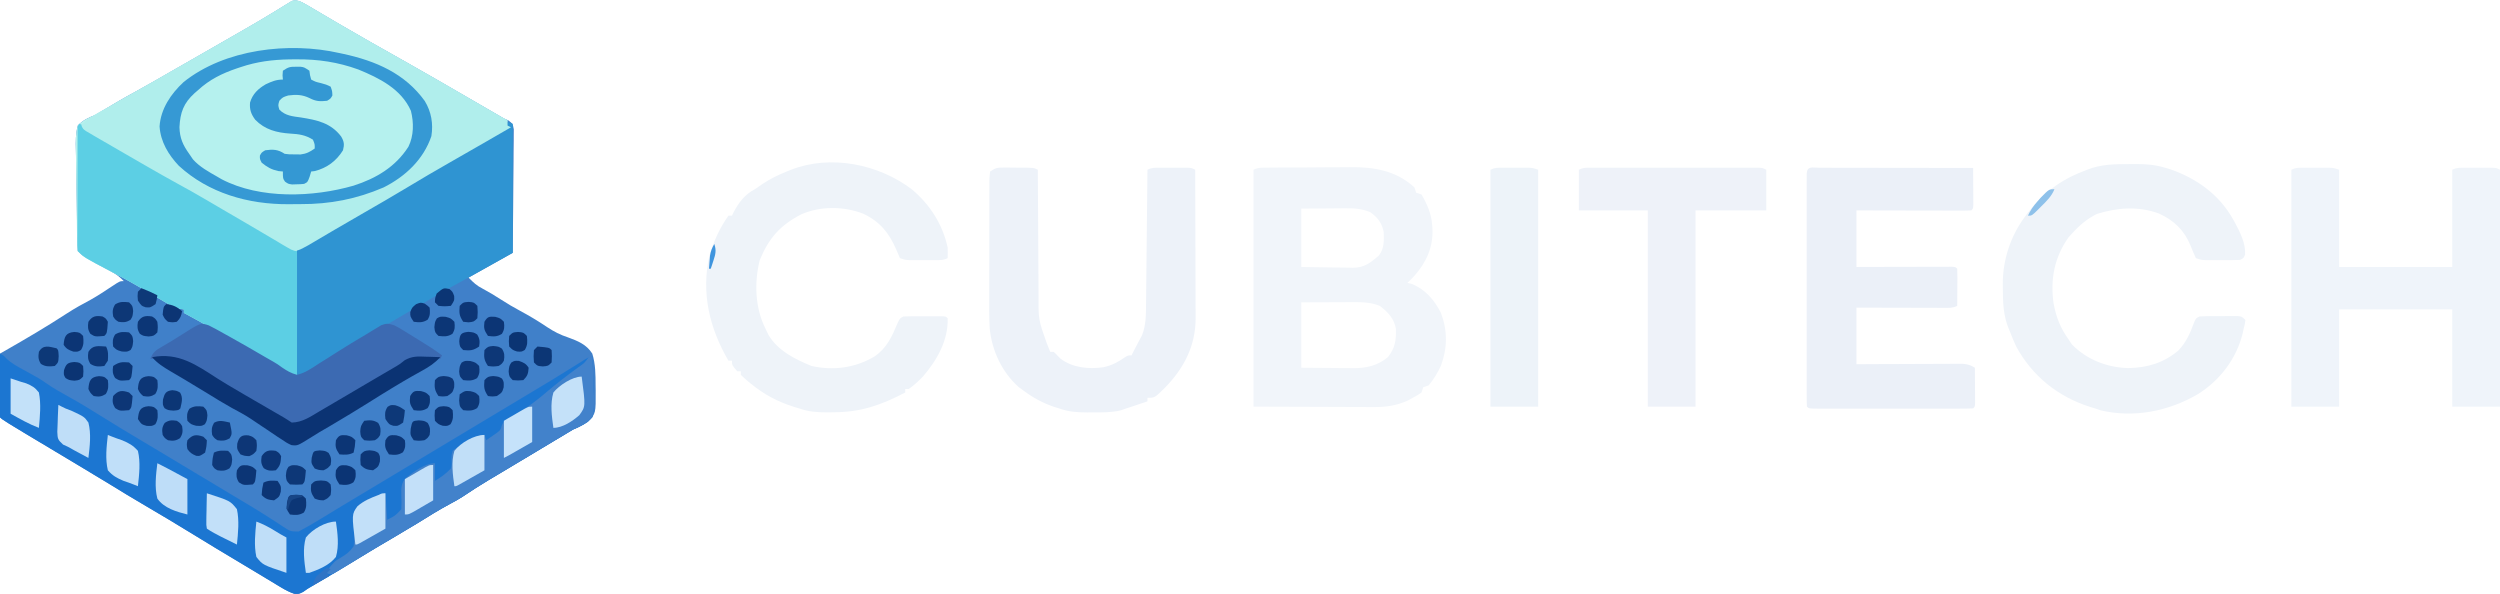 <?xml version="1.0" encoding="UTF-8"?>
<svg version="1.1" xmlns="http://www.w3.org/2000/svg" width="1414" height="336">
<path d="M0 0 C0.846 0.5 1.691 0.999 2.562 1.514 C3.522 2.078 4.481 2.642 5.469 3.222 C6.49 3.827 7.511 4.431 8.562 5.053 C10.729 6.326 12.895 7.598 15.062 8.87 C16.696 9.829 16.696 9.829 18.363 10.808 C29.824 17.509 41.389 24.033 52.966 30.531 C65.055 37.319 77.051 44.266 89.045 51.22 C91.638 52.722 94.231 54.222 96.824 55.721 C97.681 56.216 98.537 56.712 99.419 57.222 C101.057 58.169 102.695 59.116 104.333 60.062 C105.076 60.492 105.82 60.923 106.586 61.366 C107.235 61.741 107.884 62.116 108.552 62.502 C109.216 62.89 109.879 63.278 110.562 63.678 C111.417 64.052 112.272 64.426 113.153 64.812 C115.562 66.678 115.562 66.678 116.164 69.81 C116.153 71.101 116.142 72.391 116.13 73.72 C116.131 74.432 116.132 75.145 116.132 75.879 C116.129 78.233 116.09 80.586 116.051 82.94 C116.041 84.572 116.034 86.205 116.029 87.837 C116.01 92.133 115.961 96.428 115.906 100.724 C115.855 105.108 115.832 109.492 115.807 113.875 C115.753 122.477 115.665 131.077 115.562 139.678 C107.312 144.298 99.062 148.918 90.562 153.678 C93.612 156.728 95.07 158.163 98.625 159.991 C102.176 161.885 105.562 163.923 108.938 166.116 C112.476 168.397 116.031 170.517 119.75 172.491 C125.019 175.308 130.105 178.375 135.061 181.711 C138.894 184.24 142.44 186.069 146.812 187.502 C152.454 189.571 157.23 191.458 160.562 196.678 C162.41 202.589 162.421 208.789 162.438 214.928 C162.452 215.741 162.467 216.553 162.482 217.391 C162.568 230.547 162.568 230.547 158.148 235.243 C155.347 237.041 152.623 238.382 149.562 239.678 C147.965 240.613 146.379 241.567 144.812 242.553 C143.063 243.595 141.313 244.637 139.562 245.678 C137.061 247.176 134.562 248.677 132.062 250.178 C130.24 251.272 128.417 252.366 126.594 253.459 C125.136 254.334 123.678 255.209 122.221 256.084 C117.994 258.623 113.764 261.156 109.527 263.678 C108.698 264.173 107.868 264.668 107.014 265.178 C105.335 266.18 103.655 267.18 101.975 268.178 C97.066 271.112 92.284 274.178 87.543 277.375 C85.202 278.916 82.8 280.262 80.312 281.553 C73.889 284.985 67.746 288.836 61.562 292.678 C56.942 295.494 52.289 298.255 47.621 300.991 C37.949 306.659 37.949 306.659 28.375 312.491 C19.653 317.899 10.789 323.069 1.943 328.271 C-0.496 329.672 -0.496 329.672 -2.928 331.419 C-5.438 332.678 -5.438 332.678 -7.952 332.53 C-10.609 331.619 -12.805 330.503 -15.211 329.053 C-16.111 328.516 -17.011 327.978 -17.938 327.425 C-18.887 326.848 -19.835 326.272 -20.812 325.678 C-21.792 325.091 -22.771 324.504 -23.78 323.899 C-26.67 322.165 -29.554 320.422 -32.438 318.678 C-33.913 317.793 -35.39 316.909 -36.867 316.026 C-39.333 314.552 -41.797 313.074 -44.258 311.592 C-47.023 309.928 -49.792 308.271 -52.562 306.616 C-56.268 304.394 -59.949 302.135 -63.625 299.866 C-73.697 293.657 -83.855 287.598 -94.062 281.616 C-99.941 278.169 -105.765 274.646 -111.559 271.057 C-116.844 267.801 -122.175 264.62 -127.5 261.428 C-129.122 260.456 -129.122 260.456 -130.776 259.464 C-134.956 256.96 -139.137 254.457 -143.318 251.954 C-172.827 234.289 -172.827 234.289 -174.438 232.678 C-174.526 230.012 -174.553 227.372 -174.535 224.706 C-174.534 223.908 -174.532 223.11 -174.531 222.288 C-174.525 219.731 -174.513 217.173 -174.5 214.616 C-174.495 212.886 -174.49 211.156 -174.486 209.426 C-174.475 205.177 -174.458 200.928 -174.438 196.678 C-173.514 196.152 -172.59 195.626 -171.639 195.084 C-159.714 188.286 -147.927 181.338 -136.426 173.843 C-132.166 171.089 -127.8 168.661 -123.316 166.295 C-119.091 163.922 -115.061 161.262 -111.031 158.573 C-106.645 155.678 -106.645 155.678 -104.438 155.678 C-106.473 153.498 -108.404 151.982 -111.02 150.557 C-111.705 150.179 -112.39 149.8 -113.096 149.411 C-113.807 149.025 -114.518 148.638 -115.25 148.241 C-127.655 141.461 -127.655 141.461 -130.438 138.678 C-130.585 136.503 -130.661 134.322 -130.71 132.142 C-130.726 131.459 -130.742 130.776 -130.759 130.073 C-130.899 123.761 -130.977 117.448 -131.038 111.135 C-131.079 106.892 -131.139 102.652 -131.247 98.41 C-131.351 94.311 -131.405 90.214 -131.425 86.113 C-131.441 84.552 -131.474 82.991 -131.525 81.431 C-131.672 76.713 -131.68 72.274 -130.438 67.678 C-127.47 64.593 -124.385 63.201 -120.438 61.678 C-119.131 60.925 -117.836 60.149 -116.566 59.334 C-110.338 55.564 -104.088 51.893 -97.672 48.448 C-90.453 44.498 -83.34 40.355 -76.202 36.262 C-73.577 34.758 -70.951 33.258 -68.324 31.76 C-59.761 26.876 -51.207 21.977 -42.667 17.05 C-40.445 15.769 -38.221 14.489 -35.997 13.212 C-30.874 10.267 -25.778 7.294 -20.738 4.209 C-19.869 3.684 -19 3.159 -18.104 2.618 C-16.497 1.644 -14.898 0.656 -13.31 -0.349 C-12.603 -0.775 -11.896 -1.2 -11.168 -1.638 C-10.564 -2.014 -9.959 -2.39 -9.337 -2.777 C-5.805 -3.79 -3.065 -1.662 0 0 Z " fill="#4080C9" transform="translate(174.438,3.322)"/>
<path d="M0 0 C0.846 0.5 1.691 0.999 2.562 1.514 C3.522 2.078 4.481 2.642 5.469 3.222 C6.49 3.827 7.511 4.431 8.562 5.053 C10.729 6.326 12.895 7.598 15.062 8.87 C16.696 9.829 16.696 9.829 18.363 10.808 C29.824 17.509 41.389 24.033 52.966 30.531 C66.798 38.297 80.512 46.268 94.233 54.228 C96.011 55.258 97.788 56.289 99.566 57.32 C101.243 58.292 102.92 59.265 104.596 60.238 C105.35 60.675 106.103 61.111 106.879 61.561 C107.543 61.947 108.208 62.332 108.893 62.729 C110.097 63.414 111.324 64.059 112.562 64.678 C112.562 65.668 112.562 66.658 112.562 67.678 C113.222 68.008 113.882 68.338 114.562 68.678 C111.259 70.587 107.956 72.495 104.652 74.402 C103.465 75.087 102.279 75.773 101.092 76.458 C94.153 80.464 87.207 84.456 80.24 88.415 C71.898 93.156 63.636 98.009 55.423 102.972 C47.519 107.735 39.529 112.346 31.526 116.94 C25.904 120.168 20.295 123.416 14.711 126.709 C13.615 127.355 12.519 128 11.39 128.665 C9.299 129.898 7.211 131.134 5.126 132.375 C4.19 132.926 3.254 133.477 2.289 134.045 C1.47 134.531 0.651 135.017 -0.193 135.518 C-2.438 136.678 -2.438 136.678 -6.438 137.678 C-6.438 161.438 -6.438 185.198 -6.438 209.678 C-14.167 205.462 -21.879 201.227 -29.562 196.928 C-30.651 196.319 -31.74 195.71 -32.862 195.083 C-39.91 191.128 -46.904 187.094 -53.852 182.967 C-59.306 179.732 -64.837 176.654 -70.438 173.678 C-70.438 173.018 -70.438 172.358 -70.438 171.678 C-71.502 171.525 -71.502 171.525 -72.589 171.37 C-75.832 170.582 -78.146 169.316 -81.016 167.616 C-82.086 166.988 -83.157 166.36 -84.26 165.713 C-85.391 165.042 -86.522 164.37 -87.688 163.678 C-90.034 162.3 -92.384 160.928 -94.734 159.557 C-95.313 159.219 -95.892 158.881 -96.488 158.533 C-101.241 155.768 -106.058 153.15 -110.938 150.616 C-126.707 142.409 -126.707 142.409 -130.438 138.678 C-130.745 135.783 -130.745 135.783 -130.823 132.029 C-130.84 131.346 -130.856 130.662 -130.873 129.959 C-130.923 127.693 -130.956 125.428 -130.984 123.163 C-130.995 122.389 -131.006 121.615 -131.017 120.817 C-131.07 116.719 -131.109 112.621 -131.138 108.522 C-131.171 104.293 -131.26 100.067 -131.362 95.839 C-131.43 92.584 -131.453 89.33 -131.464 86.075 C-131.478 84.516 -131.508 82.958 -131.556 81.4 C-131.693 76.691 -131.689 72.262 -130.438 67.678 C-127.468 64.598 -124.382 63.203 -120.438 61.678 C-119.131 60.925 -117.836 60.149 -116.566 59.334 C-110.338 55.564 -104.088 51.893 -97.672 48.448 C-90.453 44.498 -83.34 40.355 -76.202 36.262 C-73.577 34.758 -70.951 33.258 -68.324 31.76 C-59.761 26.876 -51.207 21.977 -42.667 17.05 C-40.445 15.769 -38.221 14.489 -35.997 13.212 C-30.874 10.267 -25.778 7.294 -20.738 4.209 C-19.434 3.422 -19.434 3.422 -18.104 2.618 C-16.497 1.644 -14.898 0.656 -13.31 -0.349 C-12.603 -0.775 -11.896 -1.2 -11.168 -1.638 C-10.564 -2.014 -9.959 -2.39 -9.337 -2.777 C-5.805 -3.79 -3.065 -1.662 0 0 Z " fill="#B5F1EE" transform="translate(174.438,3.322)"/>
<path d="M0 0 C2 1 2 1 3.645 2.789 C6.693 5.65 10.021 7.409 13.688 9.375 C22.41 14.157 22.41 14.157 26.5 17 C30.385 19.684 34.435 21.966 38.562 24.25 C44.737 27.672 50.75 31.282 56.715 35.055 C64.625 40.05 72.662 44.829 80.694 49.623 C83.862 51.515 87.025 53.413 90.188 55.312 C91.392 56.035 92.596 56.758 93.801 57.48 C97.069 59.441 100.337 61.402 103.605 63.363 C104.622 63.973 105.638 64.583 106.685 65.211 C108.823 66.494 110.962 67.777 113.101 69.061 C118.577 72.347 124.055 75.633 129.535 78.914 C130.598 79.551 131.662 80.189 132.757 80.845 C134.861 82.105 136.966 83.363 139.073 84.617 C143.886 87.491 148.66 90.401 153.359 93.457 C154.181 93.984 155.002 94.511 155.848 95.054 C157.358 96.028 158.859 97.018 160.345 98.028 C164.302 100.584 164.302 100.584 168.898 100.625 C173.18 98.382 177.322 95.972 181.438 93.438 C183.232 92.346 185.026 91.255 186.82 90.164 C187.701 89.626 188.582 89.087 189.489 88.532 C192.919 86.439 196.365 84.375 199.812 82.312 C201.024 81.586 202.234 80.86 203.445 80.133 C280.555 33.867 280.555 33.867 282.361 32.784 C283.581 32.052 284.8 31.32 286.02 30.587 C289.657 28.405 293.295 26.225 296.934 24.047 C312.308 14.876 312.308 14.876 327.496 5.402 C332.813 2 332.813 2 335 2 C335.273 6.713 335.472 11.422 335.604 16.142 C335.659 17.744 335.734 19.345 335.83 20.946 C336.133 26.15 336.207 30.904 335 36 C331.784 39.52 328.344 41.17 324 43 C322.402 43.934 320.816 44.888 319.25 45.875 C317.5 46.917 315.75 47.959 314 49 C311.499 50.498 309 51.999 306.5 53.5 C304.677 54.594 302.854 55.688 301.031 56.781 C299.573 57.656 298.116 58.531 296.658 59.406 C292.431 61.944 288.201 64.477 283.965 67 C283.135 67.495 282.306 67.99 281.451 68.5 C279.773 69.502 278.093 70.502 276.412 71.5 C271.504 74.434 266.722 77.5 261.981 80.696 C259.639 82.237 257.237 83.583 254.75 84.875 C248.326 88.307 242.184 92.157 236 96 C231.379 98.815 226.727 101.576 222.059 104.312 C212.387 109.981 212.387 109.981 202.812 115.812 C194.091 121.221 185.226 126.391 176.381 131.593 C173.942 132.994 173.942 132.994 171.51 134.741 C169 136 169 136 166.486 135.852 C163.828 134.941 161.633 133.825 159.227 132.375 C158.326 131.838 157.426 131.3 156.499 130.746 C155.551 130.17 154.602 129.594 153.625 129 C152.156 128.119 152.156 128.119 150.657 127.22 C147.768 125.486 144.884 123.743 142 122 C140.524 121.115 139.048 120.231 137.57 119.348 C135.105 117.874 132.641 116.396 130.18 114.914 C127.415 113.25 124.645 111.593 121.875 109.938 C118.17 107.716 114.489 105.457 110.812 103.188 C100.74 96.979 90.583 90.92 80.375 84.938 C74.496 81.49 68.672 77.968 62.879 74.379 C57.593 71.122 52.262 67.942 46.938 64.75 C45.856 64.102 44.775 63.454 43.661 62.786 C39.481 60.282 35.301 57.779 31.12 55.276 C1.611 37.611 1.611 37.611 0 36 C-0.089 33.334 -0.115 30.694 -0.098 28.027 C-0.096 27.23 -0.095 26.432 -0.093 25.61 C-0.088 23.053 -0.075 20.495 -0.062 17.938 C-0.057 16.208 -0.053 14.478 -0.049 12.748 C-0.038 8.499 -0.021 4.249 0 0 Z " fill="#1C76D1" transform="translate(0,200)"/>
<path d="M0 0 C1.279 -0.013 2.559 -0.026 3.877 -0.039 C5.283 -0.047 6.69 -0.055 8.096 -0.061 C9.162 -0.067 9.162 -0.067 10.248 -0.074 C14.017 -0.095 17.786 -0.109 21.556 -0.118 C25.418 -0.129 29.279 -0.163 33.141 -0.203 C36.134 -0.23 39.127 -0.238 42.121 -0.241 C43.542 -0.246 44.963 -0.258 46.384 -0.276 C59.985 -0.445 72.582 1.656 82.921 11.177 C83.416 12.662 83.416 12.662 83.921 14.177 C84.911 14.507 85.901 14.837 86.921 15.177 C89.971 20.352 92.536 26.144 92.921 32.177 C92.983 32.901 93.044 33.626 93.108 34.372 C93.633 44.831 89.75 53.417 82.921 61.177 C81.622 62.544 80.306 63.898 78.921 65.177 C79.766 65.383 80.612 65.59 81.483 65.802 C89.115 68.855 94.245 74.937 97.921 82.177 C101.698 92.232 101.629 101.898 97.94 111.966 C96.085 115.99 93.808 119.809 90.921 123.177 C89.436 123.672 89.436 123.672 87.921 124.177 C87.426 125.662 87.426 125.662 86.921 127.177 C84.698 128.712 84.698 128.712 81.858 130.24 C80.939 130.746 80.02 131.253 79.073 131.775 C72.789 134.57 66.864 135.476 60.036 135.404 C58.904 135.404 58.904 135.404 57.75 135.405 C55.338 135.403 52.926 135.388 50.514 135.372 C49.013 135.369 47.512 135.367 46.011 135.366 C40.481 135.356 34.951 135.328 29.421 135.302 C17.046 135.261 4.671 135.22 -8.079 135.177 C-8.079 90.957 -8.079 46.737 -8.079 1.177 C-5.324 -0.2 -3.083 0.027 0 0 Z M18.921 23.177 C18.921 34.067 18.921 44.957 18.921 56.177 C23.796 56.269 28.669 56.349 33.545 56.397 C35.201 56.417 36.858 56.444 38.514 56.479 C40.903 56.528 43.29 56.55 45.678 56.568 C46.413 56.588 47.148 56.609 47.905 56.63 C54.573 56.633 57.895 53.894 62.796 49.74 C65.89 45.766 65.726 41.238 65.538 36.384 C64.565 31.331 62.1 28.115 57.921 25.177 C53.269 23.276 49.079 22.907 44.116 22.982 C43.152 22.985 43.152 22.985 42.168 22.988 C39.794 22.998 37.42 23.026 35.046 23.052 C29.724 23.093 24.403 23.135 18.921 23.177 Z M18.921 76.177 C18.921 88.387 18.921 100.597 18.921 113.177 C24.716 113.218 30.512 113.26 36.483 113.302 C38.299 113.32 40.115 113.338 41.985 113.357 C43.444 113.363 44.903 113.368 46.362 113.372 C47.474 113.388 47.474 113.388 48.609 113.403 C55.96 113.406 62.128 111.94 67.921 107.177 C71.981 102.048 72.66 97.63 72.44 91.122 C71.409 85.276 67.983 81.775 63.421 78.24 C57.97 75.923 52.293 76.039 46.46 76.079 C45.758 76.08 45.056 76.081 44.333 76.082 C41.738 76.088 39.142 76.102 36.546 76.115 C27.821 76.145 27.821 76.145 18.921 76.177 Z " fill="#F1F5FA" transform="translate(717.079,94.823)"/>
<path d="M0 0 C1.459 -0.002 1.459 -0.002 2.947 -0.004 C3.966 -0 4.985 0.004 6.035 0.008 C7.05 0.004 8.065 0 9.111 -0.004 C10.085 -0.003 11.059 -0.001 12.062 0 C13.402 0.002 13.402 0.002 14.769 0.003 C17.098 0.133 17.098 0.133 20.098 1.133 C20.098 19.283 20.098 37.433 20.098 56.133 C41.218 56.133 62.338 56.133 84.098 56.133 C84.098 37.983 84.098 19.833 84.098 1.133 C86.632 -0.134 88.42 0.003 91.254 0 C92.787 -0.002 92.787 -0.002 94.352 -0.004 C95.423 -0 96.494 0.004 97.598 0.008 C99.204 0.002 99.204 0.002 100.844 -0.004 C101.866 -0.003 102.888 -0.001 103.941 0 C104.882 0.001 105.822 0.002 106.791 0.003 C109.098 0.133 109.098 0.133 111.098 1.133 C111.098 45.353 111.098 89.573 111.098 135.133 C102.188 135.133 93.278 135.133 84.098 135.133 C84.098 116.983 84.098 98.833 84.098 80.133 C62.978 80.133 41.858 80.133 20.098 80.133 C20.098 98.283 20.098 116.433 20.098 135.133 C11.188 135.133 2.278 135.133 -6.902 135.133 C-6.902 90.913 -6.902 46.693 -6.902 1.133 C-4.429 -0.104 -2.764 0.003 0 0 Z " fill="#EFF4FA" transform="translate(1302.902,94.867)"/>
<path d="M0 0 C2 1 2 1 3.281 2.358 C5.485 4.463 7.848 5.769 10.504 7.266 C11.624 7.901 12.744 8.536 13.898 9.19 C15.119 9.877 16.341 10.563 17.562 11.25 C19.471 12.33 21.378 13.411 23.285 14.493 C24.592 15.233 25.898 15.973 27.205 16.713 C33.598 20.331 39.956 24.006 46.312 27.688 C54.351 32.335 62.41 36.943 70.5 41.5 C78.857 46.209 87.188 50.961 95.5 55.75 C97.038 56.635 97.038 56.635 98.607 57.537 C100.592 58.683 102.567 59.845 104.531 61.027 C106.98 62.42 109.296 63.61 111.849 64.753 C122.121 69.631 122.121 69.631 124.316 75.546 C124.924 79.839 124.691 84.095 124.465 88.41 C124.437 89.989 124.415 91.568 124.401 93.147 C124.344 97.279 124.197 101.402 124.03 105.531 C123.876 109.753 123.808 113.977 123.732 118.201 C123.572 126.471 123.317 134.735 123 143 C115.269 138.79 107.557 134.548 99.875 130.25 C98.786 129.641 97.697 129.032 96.576 128.404 C89.528 124.449 82.534 120.416 75.586 116.289 C70.131 113.054 64.601 109.976 59 107 C59 106.34 59 105.68 59 105 C57.935 104.847 57.935 104.847 56.849 104.691 C53.605 103.904 51.292 102.638 48.422 100.938 C47.351 100.31 46.281 99.682 45.178 99.035 C44.047 98.363 42.915 97.692 41.75 97 C39.404 95.622 37.054 94.249 34.703 92.879 C34.124 92.541 33.546 92.203 32.949 91.855 C28.196 89.09 23.38 86.471 18.5 83.938 C2.731 75.731 2.731 75.731 -1 72 C-1.247 69.071 -1.247 69.071 -1.243 65.271 C-1.245 64.58 -1.247 63.889 -1.249 63.177 C-1.252 60.887 -1.242 58.598 -1.23 56.309 C-1.229 54.722 -1.229 53.135 -1.229 51.549 C-1.228 48.222 -1.219 44.896 -1.206 41.57 C-1.189 37.296 -1.185 33.023 -1.186 28.75 C-1.185 25.474 -1.18 22.198 -1.173 18.922 C-1.17 17.346 -1.168 15.77 -1.167 14.194 C-1.165 11.995 -1.156 9.797 -1.145 7.599 C-1.14 5.72 -1.14 5.72 -1.134 3.802 C-1 1 -1 1 0 0 Z " fill="#5CCFE4" transform="translate(45,70)"/>
<path d="M0 0 C0.99 0.33 1.98 0.66 3 1 C3 25.09 3 49.18 3 74 C-22 88 -22 88 -33 94 C-34.915 95.088 -36.826 96.184 -38.727 97.297 C-39.687 97.858 -40.646 98.419 -41.635 98.997 C-42.622 99.575 -43.609 100.154 -44.625 100.75 C-46.199 101.67 -46.199 101.67 -47.804 102.609 C-53.101 105.708 -58.391 108.818 -63.676 111.938 C-64.34 112.33 -65.004 112.721 -65.688 113.125 C-66.355 113.519 -67.022 113.912 -67.709 114.318 C-74.039 118.044 -80.423 121.675 -86.811 125.302 C-94.628 129.755 -102.364 134.342 -110.069 138.988 C-110.947 139.512 -111.826 140.037 -112.73 140.578 C-113.508 141.046 -114.286 141.515 -115.087 141.997 C-117 143 -117 143 -119 143 C-119 119.57 -119 96.14 -119 72 C-113.06 68.7 -107.12 65.4 -101 62 C-97.011 59.702 -93.03 57.397 -89.062 55.062 C-87.013 53.862 -84.964 52.661 -82.914 51.461 C-81.919 50.878 -80.924 50.295 -79.899 49.694 C-75.589 47.175 -71.263 44.682 -66.938 42.188 C-61.507 39.054 -56.11 35.876 -50.75 32.625 C-44.448 28.807 -38.047 25.175 -31.625 21.562 C-24.478 17.538 -17.337 13.505 -10.25 9.375 C-9.553 8.974 -8.857 8.572 -8.139 8.158 C-3.645 5.593 -3.645 5.593 0 2 C0 1.34 0 0.68 0 0 Z " fill="#2F94D2" transform="translate(287,69)"/>
<path d="M0 0 C1.098 -0.012 2.197 -0.024 3.328 -0.037 C9.482 -0.048 14.743 0.367 20.625 2.188 C21.561 2.471 22.497 2.755 23.461 3.047 C38.217 8.223 50.882 17.36 58.625 31.188 C59.001 31.855 59.378 32.523 59.766 33.211 C62.682 38.717 65.833 44.858 65.438 51.188 C64.625 53.188 64.625 53.188 62.625 54.188 C60.993 54.284 59.357 54.318 57.723 54.32 C56.264 54.322 56.264 54.322 54.775 54.324 C53.756 54.32 52.737 54.316 51.688 54.312 C50.672 54.316 49.657 54.32 48.611 54.324 C47.637 54.323 46.664 54.322 45.66 54.32 C44.767 54.319 43.874 54.318 42.953 54.317 C40.625 54.188 40.625 54.188 37.625 53.188 C36.535 50.864 35.562 48.571 34.625 46.188 C31.172 37.537 25.244 31.836 16.754 27.965 C5.072 23.699 -6.623 24.546 -18.375 28.188 C-23.848 30.92 -28.294 34.64 -32.375 39.188 C-33.035 39.909 -33.695 40.631 -34.375 41.375 C-42.38 52.633 -44.774 64.994 -42.91 78.574 C-41.456 86.532 -39.073 92.618 -34.375 99.188 C-33.777 100.095 -33.179 101.002 -32.562 101.938 C-24.104 110.637 -12.595 115.059 -0.625 115.375 C10.119 115.198 19.352 112.48 27.699 105.438 C32.159 100.794 34.381 95.63 36.582 89.629 C37.625 87.188 37.625 87.188 39.625 86.188 C43.62 85.946 47.623 86.002 51.625 86 C53.303 85.982 53.303 85.982 55.016 85.963 C56.617 85.96 56.617 85.96 58.25 85.957 C59.232 85.953 60.215 85.949 61.227 85.945 C63.625 86.188 63.625 86.188 65.625 88.188 C65.324 90.488 65.324 90.488 64.625 93.188 C64.446 94.027 64.267 94.866 64.082 95.73 C60.592 110.051 51.181 122.41 38.625 130.188 C22.072 139.805 2.664 143.709 -16.262 139.277 C-17.289 138.918 -18.316 138.558 -19.375 138.188 C-20.362 137.892 -21.35 137.597 -22.367 137.293 C-40.397 131.552 -54.926 119.904 -64 103.195 C-65.229 100.555 -66.333 97.906 -67.375 95.188 C-67.833 94.091 -67.833 94.091 -68.301 92.973 C-71.312 85.539 -71.557 78.211 -71.562 70.312 C-71.575 69.466 -71.587 68.619 -71.6 67.746 C-71.63 54.425 -67.297 40.945 -59.375 30.188 C-58.761 29.337 -58.148 28.486 -57.516 27.609 C-49.224 16.776 -39.149 9.078 -26.375 4.188 C-25.633 3.882 -24.89 3.576 -24.125 3.262 C-16.111 0.059 -8.503 0.005 0 0 Z " fill="#EEF3F9" transform="translate(1204.375,92.812)"/>
<path d="M0 0 C10.135 8.566 17.286 19.724 20.102 32.785 C20.158 34.784 20.172 36.786 20.102 38.785 C17.628 40.022 15.963 39.914 13.199 39.918 C11.74 39.92 11.74 39.92 10.252 39.922 C9.233 39.918 8.214 39.914 7.164 39.91 C6.149 39.914 5.134 39.918 4.088 39.922 C3.114 39.921 2.14 39.919 1.137 39.918 C0.243 39.917 -0.65 39.916 -1.57 39.915 C-3.898 39.785 -3.898 39.785 -6.898 38.785 C-7.613 37.186 -8.316 35.581 -8.961 33.953 C-13.068 24.456 -18.286 18.055 -27.703 13.633 C-38.688 9.391 -51.869 9.27 -62.691 14.008 C-74.702 20.22 -81.067 27.481 -86.211 39.973 C-89.349 52.811 -88.866 66.85 -82.898 78.785 C-82.342 79.94 -81.785 81.095 -81.211 82.285 C-75.837 91.235 -66.26 95.941 -56.898 99.785 C-44.473 102.524 -32.317 100.9 -21.371 94.465 C-14.26 89.634 -11.5 83.279 -8.195 75.48 C-6.898 72.785 -6.898 72.785 -4.898 71.785 C-3.097 71.689 -1.292 71.654 0.512 71.652 C1.584 71.651 2.655 71.65 3.76 71.648 C4.883 71.652 6.007 71.656 7.164 71.66 C8.291 71.656 9.419 71.652 10.58 71.648 C11.651 71.65 12.721 71.651 13.824 71.652 C15.305 71.654 15.305 71.654 16.817 71.656 C19.102 71.785 19.102 71.785 20.102 72.785 C20.472 85.395 14.057 96.472 6.102 105.785 C3.586 108.323 1.051 110.757 -1.898 112.785 C-2.558 112.785 -3.218 112.785 -3.898 112.785 C-3.898 113.445 -3.898 114.105 -3.898 114.785 C-17.774 121.989 -28.978 125.963 -44.836 125.973 C-45.895 125.985 -46.954 125.997 -48.045 126.01 C-53.714 126.02 -58.495 125.697 -63.898 123.785 C-64.886 123.49 -65.873 123.195 -66.891 122.891 C-76.4 119.863 -83.779 115.902 -91.461 109.598 C-91.998 109.157 -92.536 108.717 -93.09 108.263 C-94.402 107.152 -95.656 105.973 -96.898 104.785 C-96.898 104.125 -96.898 103.465 -96.898 102.785 C-97.558 102.785 -98.218 102.785 -98.898 102.785 C-101.898 99.324 -101.898 99.324 -101.898 96.785 C-102.558 96.785 -103.218 96.785 -103.898 96.785 C-114.646 78.355 -119.382 58.497 -114.656 37.297 C-112.215 29.204 -108.801 21.676 -103.898 14.785 C-103.238 14.785 -102.578 14.785 -101.898 14.785 C-101.49 13.921 -101.49 13.921 -101.074 13.039 C-98.119 7.374 -94.642 2.724 -88.898 -0.215 C-87.476 -1.186 -86.06 -2.166 -84.648 -3.152 C-80.256 -6.095 -75.8 -8.261 -70.898 -10.215 C-70.195 -10.504 -69.491 -10.792 -68.766 -11.09 C-46.161 -20.028 -18.848 -14.403 0 0 Z " fill="#EEF3F9" transform="translate(515.898,107.215)"/>
<path d="M0 0 C0.866 0.004 1.732 0.007 2.624 0.011 C3.985 0.011 3.985 0.011 5.373 0.01 C8.387 0.011 11.401 0.019 14.415 0.027 C16.499 0.029 18.582 0.03 20.666 0.031 C26.162 0.035 31.658 0.045 37.154 0.056 C42.757 0.066 48.36 0.071 53.964 0.076 C64.967 0.086 75.97 0.103 86.974 0.124 C87.003 3.937 87.02 7.749 87.036 11.562 C87.045 12.651 87.053 13.739 87.062 14.861 C87.065 15.895 87.068 16.93 87.071 17.996 C87.077 18.954 87.082 19.912 87.087 20.9 C86.974 23.124 86.974 23.124 85.974 24.124 C83.949 24.219 81.92 24.242 79.893 24.238 C77.941 24.238 77.941 24.238 75.95 24.238 C74.519 24.233 73.088 24.227 71.657 24.222 C70.201 24.22 68.745 24.219 67.29 24.218 C63.451 24.214 59.612 24.204 55.773 24.193 C51.171 24.181 46.569 24.176 41.967 24.171 C34.969 24.161 27.971 24.142 20.974 24.124 C20.974 34.684 20.974 45.244 20.974 56.124 C25.005 56.113 29.035 56.101 33.189 56.089 C36.394 56.083 39.6 56.077 42.806 56.073 C46.195 56.067 49.584 56.06 52.972 56.049 C56.857 56.036 60.741 56.031 64.626 56.027 C65.846 56.022 67.066 56.016 68.322 56.011 C70.004 56.011 70.004 56.011 71.72 56.011 C73.208 56.008 73.208 56.008 74.727 56.004 C76.974 56.124 76.974 56.124 77.974 57.124 C78.061 58.686 78.081 60.252 78.071 61.816 C78.067 63.232 78.067 63.232 78.062 64.677 C78.049 66.167 78.049 66.167 78.036 67.687 C78.032 68.684 78.027 69.681 78.023 70.708 C78.011 73.18 77.994 75.652 77.974 78.124 C75.402 79.41 73.577 79.245 70.698 79.238 C69.046 79.238 69.046 79.238 67.361 79.238 C66.169 79.233 64.976 79.227 63.747 79.222 C62.529 79.221 61.311 79.219 60.056 79.218 C56.154 79.212 52.251 79.2 48.349 79.187 C45.708 79.182 43.067 79.177 40.427 79.173 C33.942 79.163 27.458 79.143 20.974 79.124 C20.974 89.684 20.974 100.244 20.974 111.124 C27.726 111.09 27.726 111.09 34.614 111.054 C38.205 111.041 41.796 111.03 45.387 111.021 C49.176 111.01 52.966 110.996 56.755 110.974 C60.406 110.952 64.056 110.94 67.707 110.935 C69.099 110.931 70.491 110.924 71.883 110.913 C73.834 110.898 75.785 110.898 77.736 110.897 C79.402 110.891 79.402 110.891 81.101 110.884 C83.931 111.121 85.575 111.656 87.974 113.124 C88.003 116.77 88.02 120.416 88.036 124.062 C88.045 125.103 88.053 126.144 88.062 127.216 C88.065 128.206 88.068 129.195 88.071 130.214 C88.077 131.131 88.082 132.047 88.087 132.991 C87.974 135.124 87.974 135.124 86.974 136.124 C84.088 136.225 81.225 136.261 78.339 136.254 C77.433 136.256 76.528 136.257 75.595 136.259 C72.586 136.264 69.577 136.261 66.567 136.257 C64.486 136.258 62.405 136.259 60.324 136.26 C55.956 136.262 51.587 136.259 47.219 136.255 C41.607 136.249 35.994 136.252 30.381 136.258 C26.082 136.262 21.782 136.261 17.483 136.258 C15.412 136.258 13.342 136.258 11.272 136.261 C8.384 136.263 5.496 136.259 2.608 136.254 C1.744 136.256 0.88 136.258 -0.011 136.26 C-5.912 136.239 -5.912 136.239 -7.026 135.124 C-7.125 133.393 -7.153 131.658 -7.153 129.924 C-7.156 128.796 -7.159 127.669 -7.162 126.507 C-7.16 125.259 -7.158 124.012 -7.156 122.726 C-7.157 121.42 -7.159 120.115 -7.161 118.77 C-7.166 115.179 -7.164 111.588 -7.161 107.997 C-7.158 104.248 -7.16 100.498 -7.162 96.748 C-7.164 90.45 -7.161 84.151 -7.157 77.853 C-7.151 70.561 -7.153 63.269 -7.159 55.977 C-7.163 49.728 -7.164 43.478 -7.161 37.228 C-7.16 33.491 -7.159 29.753 -7.163 26.016 C-7.166 21.851 -7.161 17.687 -7.156 13.523 C-7.158 12.275 -7.16 11.027 -7.162 9.742 C-7.159 8.614 -7.156 7.487 -7.153 6.325 C-7.153 5.339 -7.153 4.353 -7.152 3.337 C-6.893 -1.213 -3.848 0.007 0 0 Z " fill="#EBF0F8" transform="translate(1029.026,94.876)"/>
<path d="M0 0 C1.461 0.003 1.461 0.003 2.951 0.006 C3.966 0.018 4.981 0.03 6.027 0.043 C7.046 0.044 8.065 0.044 9.115 0.045 C16.684 0.09 16.684 0.09 18.965 1.23 C18.968 2.311 18.972 3.391 18.976 4.504 C19.013 14.714 19.071 24.924 19.149 35.134 C19.188 40.382 19.22 45.63 19.236 50.878 C19.251 55.949 19.286 61.019 19.333 66.09 C19.348 68.018 19.356 69.947 19.357 71.876 C19.289 86.032 19.289 86.032 23.965 99.23 C24.647 100.891 25.317 102.556 25.965 104.23 C26.625 104.23 27.285 104.23 27.965 104.23 C29.298 105.564 30.632 106.897 31.965 108.23 C38.775 113.29 47.756 114.093 55.961 112.953 C60.729 111.977 64.308 110.006 68.301 107.254 C69.965 106.23 69.965 106.23 71.965 106.23 C72.381 105.389 72.381 105.389 72.805 104.531 C73.589 102.976 74.394 101.432 75.219 99.898 C75.651 99.08 76.082 98.261 76.527 97.418 C76.962 96.607 77.396 95.796 77.844 94.961 C80.227 89.158 80.123 82.91 80.17 76.725 C80.18 75.905 80.19 75.084 80.2 74.239 C80.232 71.55 80.256 68.861 80.281 66.172 C80.302 64.299 80.323 62.425 80.344 60.552 C80.399 55.638 80.449 50.724 80.497 45.811 C80.547 40.79 80.603 35.769 80.658 30.748 C80.766 20.909 80.867 11.07 80.965 1.23 C83.499 -0.037 85.287 0.101 88.121 0.098 C89.654 0.096 89.654 0.096 91.219 0.094 C92.29 0.098 93.361 0.101 94.465 0.105 C96.072 0.1 96.072 0.1 97.711 0.094 C98.733 0.095 99.755 0.096 100.809 0.098 C101.749 0.099 102.689 0.1 103.658 0.101 C105.965 0.23 105.965 0.23 107.965 1.23 C108.011 12.94 108.047 24.649 108.068 36.359 C108.079 41.797 108.093 47.234 108.116 52.672 C108.138 57.924 108.149 63.176 108.155 68.428 C108.158 70.427 108.165 72.427 108.176 74.426 C108.191 77.236 108.193 80.045 108.192 82.855 C108.199 83.674 108.206 84.492 108.214 85.336 C108.158 100.971 101.566 113.599 90.777 124.605 C85.096 130.23 85.096 130.23 80.965 130.23 C80.965 130.89 80.965 131.55 80.965 132.23 C79.111 132.857 77.257 133.482 75.402 134.105 C74.37 134.454 73.337 134.802 72.273 135.16 C70.636 135.69 70.636 135.69 68.965 136.23 C67.925 136.599 66.884 136.968 65.812 137.348 C60.501 138.566 55.396 138.52 49.965 138.48 C48.91 138.488 47.856 138.496 46.77 138.504 C41.079 138.49 36.33 138.132 30.965 136.23 C29.592 135.805 29.592 135.805 28.191 135.371 C21.725 133.157 16.439 130.308 10.965 126.23 C9.604 125.24 9.604 125.24 8.215 124.23 C-1.355 115.724 -7.011 103.627 -8.264 90.912 C-8.626 84.621 -8.571 78.326 -8.531 72.027 C-8.531 70.012 -8.533 67.996 -8.536 65.981 C-8.537 61.789 -8.525 57.597 -8.502 53.405 C-8.473 48.024 -8.476 42.645 -8.489 37.264 C-8.496 33.117 -8.488 28.971 -8.476 24.824 C-8.471 22.838 -8.471 20.852 -8.475 18.867 C-8.478 16.107 -8.461 13.348 -8.439 10.589 C-8.444 9.767 -8.448 8.945 -8.453 8.099 C-8.423 5.831 -8.423 5.831 -8.035 2.23 C-4.758 0.046 -3.796 -0.017 0 0 Z " fill="#EDF2F9" transform="translate(568.035,94.77)"/>
<path d="M0 0 C0.846 0.5 1.691 0.999 2.562 1.514 C3.522 2.078 4.481 2.642 5.469 3.222 C6.49 3.827 7.511 4.431 8.562 5.053 C10.729 6.326 12.895 7.598 15.062 8.87 C16.696 9.829 16.696 9.829 18.363 10.808 C29.824 17.509 41.389 24.033 52.966 30.531 C66.798 38.297 80.512 46.268 94.233 54.228 C96.011 55.258 97.788 56.289 99.566 57.32 C101.243 58.292 102.92 59.265 104.596 60.238 C105.35 60.675 106.103 61.111 106.879 61.561 C107.543 61.947 108.208 62.332 108.893 62.729 C110.097 63.414 111.324 64.059 112.562 64.678 C112.562 65.668 112.562 66.658 112.562 67.678 C113.222 68.008 113.882 68.338 114.562 68.678 C111.259 70.587 107.956 72.495 104.652 74.402 C103.465 75.087 102.279 75.773 101.092 76.458 C94.153 80.464 87.207 84.456 80.24 88.415 C71.898 93.156 63.636 98.009 55.423 102.972 C47.518 107.736 39.527 112.346 31.524 116.942 C25.917 120.163 20.321 123.399 14.746 126.674 C13.655 127.315 12.563 127.956 11.438 128.616 C9.362 129.837 7.287 131.061 5.214 132.287 C4.281 132.835 3.348 133.383 2.387 133.948 C1.573 134.428 0.759 134.909 -0.079 135.404 C-4.754 137.93 -4.754 137.93 -7.438 138.678 C-9.736 137.934 -9.736 137.934 -12.113 136.522 C-13.012 136.001 -13.911 135.479 -14.837 134.942 C-15.798 134.36 -16.759 133.778 -17.75 133.178 C-18.755 132.59 -19.759 132.001 -20.794 131.395 C-22.926 130.143 -25.054 128.885 -27.177 127.619 C-30.395 125.703 -33.628 123.815 -36.867 121.936 C-40.858 119.621 -44.844 117.3 -48.824 114.967 C-49.744 114.429 -50.663 113.89 -51.611 113.335 C-53.55 112.199 -55.488 111.06 -57.424 109.919 C-63.094 106.591 -68.802 103.366 -74.583 100.237 C-80.014 97.271 -85.38 94.19 -90.75 91.116 C-91.651 90.6 -91.651 90.6 -92.569 90.075 C-101.108 85.185 -109.634 80.274 -118.125 75.303 C-119.057 74.762 -119.989 74.222 -120.948 73.664 C-122.217 72.917 -122.217 72.917 -123.512 72.155 C-124.25 71.722 -124.988 71.29 -125.749 70.845 C-127.438 69.678 -127.438 69.678 -128.438 67.678 C-125.153 63.977 -121.364 61.751 -117.062 59.428 C-115.61 58.628 -114.159 57.827 -112.707 57.026 C-111.983 56.629 -111.26 56.232 -110.514 55.823 C-107.574 54.202 -104.662 52.536 -101.75 50.866 C-100.613 50.215 -99.476 49.564 -98.305 48.893 C-97.695 48.544 -97.085 48.194 -96.456 47.834 C-93.32 46.038 -90.182 44.246 -87.045 42.454 C-85.249 41.428 -83.454 40.402 -81.658 39.375 C-77.218 36.838 -72.778 34.302 -68.336 31.768 C-59.769 26.88 -51.211 21.979 -42.667 17.05 C-40.445 15.769 -38.221 14.489 -35.997 13.212 C-30.874 10.267 -25.778 7.294 -20.738 4.209 C-19.434 3.422 -19.434 3.422 -18.104 2.618 C-16.497 1.644 -14.898 0.656 -13.31 -0.349 C-12.603 -0.775 -11.896 -1.2 -11.168 -1.638 C-10.564 -2.014 -9.959 -2.39 -9.337 -2.777 C-5.805 -3.79 -3.065 -1.662 0 0 Z M-76.254 48.858 C-81.413 55.521 -84.447 62.318 -83.973 70.858 C-81.59 83.417 -72.519 92.383 -62.375 99.428 C-46.408 108.991 -27.796 112.224 -9.452 112.124 C-7.071 112.116 -4.693 112.145 -2.312 112.176 C8.251 112.223 17.43 110.685 27.562 107.678 C29.354 107.198 31.145 106.718 32.938 106.241 C41.964 103.413 49.435 98.841 56.562 92.678 C57.277 92.071 57.991 91.464 58.727 90.838 C64.665 85.4 68.712 79.138 69.969 71.069 C70.292 62.407 68.04 56.025 62.375 49.491 C45.886 32.396 22.675 25.173 -0.68 24.475 C-27.499 24.105 -57.157 27.988 -76.254 48.858 Z " fill="#B0EEEC" transform="translate(174.438,3.322)"/>
<path d="M0 0 C0.858 -0.003 1.716 -0.006 2.6 -0.009 C3.544 -0.007 4.487 -0.004 5.459 -0.002 C6.947 -0.005 6.947 -0.005 8.465 -0.008 C11.756 -0.012 15.047 -0.009 18.338 -0.006 C20.617 -0.007 22.897 -0.007 25.176 -0.009 C29.957 -0.01 34.739 -0.008 39.521 -0.003 C45.661 0.002 51.802 -0.001 57.943 -0.007 C62.65 -0.011 67.358 -0.009 72.066 -0.007 C74.331 -0.006 76.596 -0.007 78.86 -0.009 C82.021 -0.012 85.181 -0.008 88.342 -0.002 C89.285 -0.004 90.229 -0.006 91.201 -0.009 C92.488 -0.004 92.488 -0.004 93.801 0 C94.549 0 95.297 0.001 96.067 0.001 C97.901 0.127 97.901 0.127 99.901 1.127 C99.901 8.717 99.901 16.307 99.901 24.127 C86.701 24.127 73.501 24.127 59.901 24.127 C59.901 60.757 59.901 97.387 59.901 135.127 C50.991 135.127 42.081 135.127 32.901 135.127 C32.901 98.497 32.901 61.867 32.901 24.127 C20.031 24.127 7.161 24.127 -6.099 24.127 C-6.099 16.537 -6.099 8.947 -6.099 1.127 C-3.811 -0.017 -2.543 0.001 0 0 Z " fill="#EEF2F9" transform="translate(899.099,94.873)"/>
<path d="M0 0 C1.459 -0.002 1.459 -0.002 2.947 -0.004 C3.966 -0 4.985 0.004 6.035 0.008 C7.05 0.004 8.065 0 9.111 -0.004 C10.085 -0.003 11.059 -0.001 12.062 0 C13.402 0.002 13.402 0.002 14.769 0.003 C17.098 0.133 17.098 0.133 20.098 1.133 C20.098 45.353 20.098 89.573 20.098 135.133 C11.188 135.133 2.278 135.133 -6.902 135.133 C-6.902 90.913 -6.902 46.693 -6.902 1.133 C-4.429 -0.104 -2.764 0.003 0 0 Z " fill="#EDF3F9" transform="translate(849.902,94.867)"/>
<path d="M0 0 C1.388 0.662 2.753 1.372 4.098 2.117 C4.89 2.554 5.682 2.991 6.498 3.441 C7.344 3.914 8.191 4.387 9.062 4.875 C10.383 5.607 10.383 5.607 11.73 6.354 C18.63 10.196 25.478 14.126 32.291 18.119 C33.746 18.969 35.209 19.805 36.681 20.626 C39 22 39 22 41.575 23.877 C44.409 25.79 46.692 27.116 50 28 C54.665 26.874 58.24 24.412 62.188 21.75 C63.886 20.69 65.585 19.63 67.285 18.573 C69.037 17.476 70.775 16.359 72.511 15.236 C78.026 11.681 83.667 8.342 89.312 5 C90.314 4.384 91.315 3.767 92.346 3.132 C93.28 2.573 94.214 2.014 95.176 1.438 C95.99 0.941 96.803 0.445 97.642 -0.066 C100.632 -1.25 101.965 -1.01 105 0 C107.615 1.351 107.615 1.351 110.379 3.055 C111.382 3.67 112.386 4.284 113.42 4.918 C114.457 5.564 115.494 6.21 116.562 6.875 C118.124 7.832 118.124 7.832 119.717 8.809 C123.931 11.405 128.08 13.97 132 17 C131.67 17.66 131.34 18.32 131 19 C129.924 18.907 128.847 18.814 127.738 18.719 C117.36 18.095 111.3 19.51 102.715 25.794 C99.601 27.984 96.293 29.845 93 31.75 C92.297 32.162 91.594 32.574 90.87 32.999 C84.107 36.963 77.302 40.858 70.48 44.72 C66.685 46.873 62.905 49.029 59.211 51.352 C58.172 51.999 57.133 52.646 56.062 53.312 C54.781 54.142 54.781 54.142 53.473 54.988 C50.026 56.399 48.578 56.128 45 55 C41.563 53.163 38.297 51.074 35 49 C33.128 47.893 31.252 46.794 29.371 45.703 C27.925 44.861 27.925 44.861 26.45 44.002 C25.456 43.424 24.462 42.846 23.438 42.25 C9.582 34.179 9.582 34.179 3.762 30.754 C2.354 29.928 0.943 29.106 -0.471 28.289 C-3.308 26.641 -6.011 24.992 -8.664 23.055 C-16.26 17.593 -24.027 18.438 -33 19 C-31.559 15.363 -29.95 14.068 -26.562 12.188 C-22.717 9.995 -18.965 7.721 -15.25 5.312 C-4.535 -1.503 -4.535 -1.503 0 0 Z " fill="#3C6AB2" transform="translate(118,184)"/>
<path d="M0 0 C0.66 0 1.32 0 2 0 C2.273 4.713 2.472 9.422 2.604 14.142 C2.659 15.744 2.734 17.345 2.83 18.946 C3.133 24.15 3.207 28.904 2 34 C-1.216 37.52 -4.656 39.17 -9 41 C-10.598 41.934 -12.184 42.888 -13.75 43.875 C-15.5 44.917 -17.25 45.959 -19 47 C-21.501 48.498 -24 49.999 -26.5 51.5 C-28.323 52.594 -30.146 53.688 -31.969 54.781 C-33.427 55.656 -34.884 56.531 -36.342 57.406 C-40.569 59.944 -44.799 62.477 -49.035 65 C-49.865 65.495 -50.694 65.99 -51.549 66.5 C-53.227 67.502 -54.907 68.502 -56.588 69.5 C-61.496 72.434 -66.278 75.5 -71.019 78.696 C-73.361 80.237 -75.763 81.583 -78.25 82.875 C-84.674 86.307 -90.816 90.157 -97 94 C-101.621 96.815 -106.273 99.576 -110.941 102.312 C-112.398 103.167 -113.855 104.021 -115.312 104.875 C-116.045 105.304 -116.778 105.734 -117.532 106.176 C-122.056 108.835 -126.54 111.547 -131 114.312 C-138.645 119.026 -138.645 119.026 -142.125 121.062 C-142.808 121.466 -143.491 121.869 -144.195 122.285 C-146 123 -146 123 -149 122 C-143.85 115.495 -143.85 115.495 -140.41 113.492 C-137.142 111.551 -135.199 110.138 -133 107 C-132.484 103.496 -132.595 100.035 -132.688 96.5 C-132.904 87.286 -132.904 87.286 -130.785 84.271 C-126.263 80.285 -120.777 78.444 -115 77 C-114.505 84.425 -114.505 84.425 -114 92 C-109.393 89.671 -109.393 89.671 -106 86 C-105.859 83.339 -105.865 80.894 -106 78.25 C-106.133 74.347 -106.166 71.288 -103.45 68.287 C-99.14 64.902 -92.675 60 -87 60 C-87 63.3 -87 66.6 -87 70 C-83.658 67.961 -80.662 65.888 -78 63 C-77.483 60.515 -77.483 60.515 -77.625 57.938 C-77.617 55.367 -77.617 55.367 -77 53 C-73.642 50.28 -69.935 48.726 -66 47 C-65.098 46.452 -64.195 45.904 -63.266 45.34 C-61 44 -61 44 -59 44 C-58.67 44.99 -58.34 45.98 -58 47 C-56.698 46.119 -55.409 45.219 -54.125 44.312 C-53.406 43.814 -52.686 43.315 -51.945 42.801 C-49.824 41.117 -49.824 41.117 -49.121 38.508 C-47.526 34.941 -45.402 34.285 -41.938 32.562 C-35.09 28.943 -29.386 24.442 -23.496 19.443 C-17.808 14.621 -11.942 10.118 -5.913 5.731 C-2.434 3.342 -2.434 3.342 0 0 Z " fill="#4282CB" transform="translate(333,202)"/>
<path d="M0 0 C0.705 0.151 1.411 0.301 2.138 0.457 C20.402 4.426 36.987 11.472 48.254 27.133 C51.982 33.254 53.105 39.959 52 47 C47.574 60.19 37.238 69.851 25 76 C9.774 82.568 -5.41 85.536 -21.93 85.446 C-24.3 85.438 -26.668 85.466 -29.037 85.498 C-51.583 85.601 -74.04 79.264 -90.875 63.75 C-96.751 57.521 -101.186 50.196 -101.75 41.5 C-101.09 31.529 -95.359 23.089 -88.195 16.449 C-64.936 -2.269 -28.475 -6.459 0 0 Z M-56 8 C-56.662 8.22 -57.323 8.439 -58.005 8.666 C-66.348 11.495 -73.46 14.963 -80 21 C-80.657 21.567 -81.315 22.134 -81.992 22.719 C-88.166 28.355 -90.09 33.646 -90.5 41.938 C-90.337 48.079 -88.541 52.069 -85 57 C-83.948 58.547 -83.948 58.547 -82.875 60.125 C-79.058 64.432 -73.947 67.182 -69 70 C-68.201 70.467 -67.402 70.933 -66.578 71.414 C-44.775 82.732 -15.002 81.62 8 75 C20.739 70.895 31.668 64.43 39 53 C42.07 46.79 42.099 39.359 40.418 32.691 C34.968 20.324 22.503 14.151 10.688 9.312 C-0.856 5.127 -12.062 3.459 -24.312 3.562 C-25.579 3.57 -26.845 3.578 -28.149 3.585 C-37.968 3.758 -46.712 4.855 -56 8 Z " fill="#3699D4" transform="translate(192,30)"/>
<path d="M0 0 C15.062 -2.791 24.883 4.296 37.181 12.201 C40.998 14.637 44.896 16.917 48.812 19.188 C50.145 19.972 51.477 20.757 52.809 21.543 C58.469 24.87 64.157 28.148 69.847 31.423 C70.606 31.861 71.366 32.299 72.148 32.75 C73.157 33.33 73.157 33.33 74.185 33.922 C75.823 34.895 77.415 35.943 79 37 C85.043 36.917 89.77 33.553 94.812 30.562 C95.74 30.022 96.668 29.481 97.624 28.924 C100.421 27.292 103.211 25.647 106 24 C107.519 23.11 109.039 22.221 110.559 21.332 C114.008 19.312 117.451 17.28 120.891 15.244 C123.131 13.923 125.376 12.609 127.621 11.297 C128.385 10.85 129.149 10.403 129.937 9.942 C131.388 9.093 132.841 8.245 134.294 7.398 C134.954 7.011 135.613 6.625 136.293 6.227 C136.929 5.857 137.565 5.487 138.22 5.105 C140.249 3.888 140.249 3.888 142.934 1.727 C147.046 -0.589 150.252 -0.454 154.875 -0.25 C156.051 -0.223 156.051 -0.223 157.25 -0.195 C159.167 -0.149 161.084 -0.077 163 0 C159.906 3.41 156.711 5.474 152.688 7.688 C151.428 8.391 150.169 9.095 148.91 9.801 C148.263 10.163 147.616 10.524 146.95 10.897 C143.811 12.673 140.716 14.517 137.625 16.375 C137.001 16.75 136.377 17.125 135.733 17.511 C131.269 20.207 126.85 22.97 122.438 25.75 C115.915 29.854 109.319 33.825 102.688 37.75 C101.793 38.281 100.898 38.812 99.976 39.358 C98.218 40.395 96.453 41.42 94.681 42.433 C92.813 43.525 90.976 44.669 89.164 45.852 C82.27 50.143 82.27 50.143 78.827 49.756 C76.69 48.83 74.954 47.733 73.062 46.375 C72.384 45.941 71.705 45.508 71.005 45.061 C68.971 43.75 66.986 42.383 65 41 C63.909 40.277 62.819 39.554 61.695 38.809 C59.711 37.492 57.736 36.163 55.77 34.82 C52.335 32.563 48.772 30.663 45.145 28.738 C40.429 26.132 35.862 23.294 31.278 20.465 C27.052 17.859 22.811 15.285 18.535 12.762 C17.182 11.96 17.182 11.96 15.801 11.143 C14.053 10.111 12.302 9.083 10.549 8.06 C6.572 5.704 3.062 3.538 0 0 Z " fill="#0B3373" transform="translate(86,202)"/>
<path d="M0 0 C0.773 -0.005 1.547 -0.01 2.344 -0.016 C4.5 0.25 4.5 0.25 7.5 2.25 C7.613 3.075 7.727 3.9 7.844 4.75 C8.06 5.575 8.277 6.4 8.5 7.25 C10.999 8.546 10.999 8.546 14 9.25 C17.031 10.062 17.031 10.062 19.5 11.25 C20.406 13.762 20.406 13.762 20.5 16.25 C19.5 18.062 19.5 18.062 17.5 19.25 C13.535 19.699 11.186 19.608 7.625 17.75 C3.475 15.758 0.028 15.642 -4.5 16.25 C-7.575 17.223 -7.575 17.223 -9.5 19.25 C-10.25 21.75 -10.25 21.75 -9.5 24.25 C-6.078 27.769 -1.955 28.044 2.688 28.688 C11.807 30.15 19.589 31.735 25.457 39.461 C27.165 42.39 27.324 43.956 26.5 47.25 C22.741 53.291 17.476 57.235 10.562 59 C9.882 59.083 9.201 59.165 8.5 59.25 C8.067 60.704 8.067 60.704 7.625 62.188 C6.5 65.25 6.5 65.25 4.5 66.25 C2.441 66.453 2.441 66.453 0.062 66.5 C-1.111 66.539 -1.111 66.539 -2.309 66.578 C-4.5 66.25 -4.5 66.25 -6.285 64.984 C-7.5 63.25 -7.5 63.25 -7.5 59.25 C-8.366 59.167 -9.232 59.085 -10.125 59 C-14.057 58.126 -16.386 56.785 -19.5 54.25 C-20.562 52.188 -20.562 52.188 -20.5 50.25 C-19.562 48.5 -19.562 48.5 -17.5 47.25 C-13.044 46.648 -10.3 46.717 -6.5 49.25 C-3.699 49.606 -3.699 49.606 -0.625 49.562 C0.404 49.579 1.432 49.596 2.492 49.613 C5.855 49.207 7.748 48.174 10.5 46.25 C10.552 43.827 10.552 43.827 9.5 41.25 C5.221 38.587 1.683 38.102 -3.312 37.812 C-10.951 37.306 -17.641 35.612 -23.125 30 C-25.499 26.825 -26.42 24.203 -26.074 20.234 C-24.684 15.429 -21.454 12.376 -17.203 9.926 C-13.798 8.34 -11.289 7.25 -7.5 7.25 C-7.562 6.466 -7.624 5.683 -7.688 4.875 C-7.595 3.576 -7.595 3.576 -7.5 2.25 C-4.378 0.169 -3.567 -0.024 0 0 Z " fill="#3498D3" transform="translate(167.5,37.75)"/>
<path d="M0 0 C3.626 1.799 7.188 3.702 10.75 5.625 C13.844 7.296 13.844 7.296 17 9 C17 15.6 17 22.2 17 29 C10.809 27.452 3.851 25.457 0 20 C-1.658 13.519 -0.793 6.569 0 0 Z " fill="#BEDDF8" transform="translate(89,262)"/>
<path d="M0 0 C0.922 6.556 1.892 13.559 0 20 C-3.722 24.731 -9.481 26.991 -15 29 C-15.66 29 -16.32 29 -17 29 C-17.922 22.444 -18.892 15.441 -17 9 C-13.416 4.444 -5.862 0 0 0 Z " fill="#BFDEF8" transform="translate(190,295)"/>
<path d="M0 0 C3.656 1.359 6.868 3.019 10.188 5.062 C13.539 7.131 13.539 7.131 17 9 C17 15.6 17 22.2 17 29 C3.604 24.535 3.604 24.535 0 20 C-1.412 13.476 -0.667 6.589 0 0 Z " fill="#BFDEF8" transform="translate(145,295)"/>
<path d="M0 0 C13.254 4.287 13.254 4.287 17 9 C18.412 15.524 17.667 22.411 17 29 C14.728 27.877 12.457 26.752 10.188 25.625 C9.545 25.308 8.902 24.991 8.24 24.664 C5.368 23.235 2.673 21.782 0 20 C-0.341 17.937 -0.341 17.937 -0.293 15.43 C-0.283 14.534 -0.274 13.638 -0.264 12.715 C-0.239 11.778 -0.213 10.841 -0.188 9.875 C-0.174 8.93 -0.16 7.985 -0.146 7.012 C-0.111 4.674 -0.062 2.337 0 0 Z " fill="#C2E0F9" transform="translate(117,279)"/>
<path d="M0 0 C0 6.6 0 13.2 0 20 C-2.619 21.485 -5.239 22.97 -7.938 24.5 C-9.177 25.205 -9.177 25.205 -10.441 25.924 C-11.088 26.289 -11.736 26.655 -12.402 27.031 C-13.067 27.408 -13.732 27.785 -14.418 28.174 C-16 29 -16 29 -17 29 C-19.07 11.856 -19.07 11.856 -15.756 7.284 C-12.283 4.299 -8.269 2.608 -4 1 C-2 0 -2 0 0 0 Z " fill="#C2E0F9" transform="translate(218,279)"/>
<path d="M0 0 C0.89 0.457 0.89 0.457 1.798 0.922 C4.137 2.107 4.137 2.107 7.234 3.242 C14.633 6.679 14.633 6.679 17 10 C18.661 16.479 17.793 23.432 17 30 C15.29 29.087 13.582 28.169 11.875 27.25 C10.924 26.74 9.972 26.229 8.992 25.703 C8.005 25.141 7.017 24.579 6 24 C4.897 23.484 3.793 22.969 2.656 22.438 C-0.379 19.653 -0.413 19.152 -0.586 15.234 C-0.546 13.405 -0.475 11.577 -0.375 9.75 C-0.348 8.814 -0.321 7.878 -0.293 6.914 C-0.222 4.607 -0.124 2.305 0 0 Z " fill="#BFDEF8" transform="translate(33,229)"/>
<path d="M0 0 C0 6.6 0 13.2 0 20 C-2.619 21.485 -5.239 22.97 -7.938 24.5 C-9.177 25.205 -9.177 25.205 -10.441 25.924 C-11.088 26.289 -11.736 26.655 -12.402 27.031 C-13.067 27.408 -13.732 27.785 -14.418 28.174 C-16 29 -16 29 -17 29 C-17.922 22.444 -18.892 15.441 -17 9 C-13.416 4.444 -5.862 0 0 0 Z " fill="#C1DFF8" transform="translate(274,246)"/>
<path d="M0 0 C1.042 0.422 1.042 0.422 2.105 0.852 C4.085 1.637 6.09 2.358 8.113 3.023 C11.933 4.637 14.23 5.874 17 9 C18.552 15.493 17.726 22.428 17 29 C16.305 28.719 15.61 28.438 14.895 28.148 C12.915 27.363 10.91 26.642 8.887 25.977 C5.067 24.363 2.77 23.126 0 20 C-1.552 13.507 -0.726 6.572 0 0 Z " fill="#C0DFF9" transform="translate(61,246)"/>
<path d="M0 0 C0 6.6 0 13.2 0 20 C-2.269 21.32 -4.537 22.64 -6.875 24 C-7.588 24.418 -8.3 24.835 -9.035 25.266 C-13.778 28 -13.778 28 -16 28 C-16 21.4 -16 14.8 -16 8 C-12.597 6.02 -12.597 6.02 -9.125 4 C-8.056 3.374 -8.056 3.374 -6.965 2.734 C-2.222 0 -2.222 0 0 0 Z " fill="#C3E0F9" transform="translate(245,263)"/>
<path d="M0 0 C1.98 0.66 3.96 1.32 6 2 C6.915 2.266 7.83 2.531 8.773 2.805 C12.099 4.173 13.769 5.129 16 8 C17.306 14.536 16.601 21.407 16 28 C10.354 25.874 5.27 22.921 0 20 C0 13.4 0 6.8 0 0 Z " fill="#C3E1F9" transform="translate(6,214)"/>
<path d="M0 0 C2.226 16.963 2.226 16.963 -1.342 21.831 C-5.136 25.172 -10.827 29 -16 29 C-16.921 22.448 -17.902 15.436 -16 9 C-12.817 4.999 -5.289 0 0 0 Z " fill="#C4E1F9" transform="translate(329,213)"/>
<path d="M0 0 C0 6.6 0 13.2 0 20 C-2.269 21.299 -4.537 22.599 -6.875 23.938 C-7.588 24.346 -8.3 24.755 -9.035 25.176 C-13.778 27.889 -13.778 27.889 -16 29 C-16 22.07 -16 15.14 -16 8 C-12.597 6.02 -12.597 6.02 -9.125 4 C-8.056 3.374 -8.056 3.374 -6.965 2.734 C-2.222 0 -2.222 0 0 0 Z " fill="#C5E2FA" transform="translate(301,230)"/>
<path d="M0 0 C3.562 0.188 3.562 0.188 5.562 2.188 C5.893 5.291 6.068 7.345 4.438 10.062 C1.693 11.709 -0.307 11.587 -3.438 11.188 C-5.438 8.188 -5.438 8.188 -5.125 4.562 C-4.243 0.231 -4.243 0.231 0 0 Z " fill="#0C3676" transform="translate(167.438,279.812)"/>
<path d="M0 0 C2.5 0.812 2.5 0.812 5.5 2.812 C5.188 6.188 5.188 6.188 4.5 9.812 C1.5 11.812 1.5 11.812 -1.062 11.625 C-3.5 10.812 -3.5 10.812 -5.5 7.812 C-5.861 4.921 -5.884 3.419 -4.312 0.938 C-2.5 -0.188 -2.5 -0.188 0 0 Z " fill="#0D3878" transform="translate(223.5,229.188)"/>
<path d="M0 0 C1.386 2.771 1.188 4.933 1 8 C0.01 9.485 0.01 9.485 -1 11 C-4.163 11.404 -6.14 11.545 -8.875 9.812 C-10.407 7.345 -10.428 5.855 -10 3 C-7.651 -1.007 -4.233 -0.24 0 0 Z " fill="#0D3777" transform="translate(60,196)"/>
<path d="M0 0 C2.438 0.75 2.438 0.75 4.438 2.75 C4.812 5.688 4.812 5.688 4.438 8.75 C2.75 10.688 2.75 10.688 0.438 11.75 C-2.188 11.625 -2.188 11.625 -4.562 10.75 C-6.562 7.75 -6.562 7.75 -6.375 4.688 C-5.321 0.877 -4.041 -0.394 0 0 Z " fill="#0D3676" transform="translate(140.562,246.25)"/>
<path d="M0 0 C3.163 -0.404 5.14 -0.545 7.875 1.188 C9.407 3.655 9.428 5.145 9 8 C7.875 9.812 7.875 9.812 6 11 C2.938 11.312 2.938 11.312 0 11 C-2 9 -2 9 -2.25 6.062 C-2 3 -2 3 0 0 Z " fill="#0D3777" transform="translate(206,238)"/>
<path d="M0 0 C3.062 0.312 3.062 0.312 4.938 1.5 C6.469 3.968 6.491 5.458 6.062 8.312 C4.938 10.125 4.938 10.125 3.062 11.312 C0 11.688 0 11.688 -2.938 11.312 C-5.239 7.86 -5.282 6.365 -4.938 2.312 C-2.938 0.312 -2.938 0.312 0 0 Z " fill="#0D3777" transform="translate(278.938,195.688)"/>
<path d="M0 0 C1 1 1 1 1.188 4.438 C1 8 1 8 -1 10 C-4.137 10.334 -6.166 10.528 -8.875 8.812 C-10.407 6.345 -10.428 4.855 -10 2 C-7.59 -2.252 -4.238 -0.942 0 0 Z " fill="#0D3877" transform="translate(32,197)"/>
<path d="M0 0 C3.5 0.25 3.5 0.25 5.5 2.25 C5.875 5.188 5.875 5.188 5.5 8.25 C3.812 10.188 3.812 10.188 1.5 11.25 C-1.125 11.125 -1.125 11.125 -3.5 10.25 C-5.649 7.026 -5.883 5.983 -5.5 2.25 C-3.5 0.25 -3.5 0.25 0 0 Z " fill="#0D3676" transform="translate(181.5,271.75)"/>
<path d="M0 0 C2.938 0.812 2.938 0.812 4.938 2.812 C4.361 9.389 4.361 9.389 2.938 10.812 C-0.5 11 -0.5 11 -4.062 10.812 C-6.062 8.812 -6.062 8.812 -6.375 5.875 C-6.062 2.812 -6.062 2.812 -4.938 0.875 C-3.062 -0.188 -3.062 -0.188 0 0 Z " fill="#0D3777" transform="translate(168.062,263.188)"/>
<path d="M0 0 C2 2 2 2 2.312 4.938 C2 8 2 8 0.812 9.875 C-1.655 11.407 -3.145 11.428 -6 11 C-7.875 9.938 -7.875 9.938 -9 8 C-8.812 4.375 -8.812 4.375 -8 1 C-5.237 -0.381 -3.053 -0.191 0 0 Z " fill="#0E3878" transform="translate(129,255)"/>
<path d="M0 0 C0.66 0.66 1.32 1.32 2 2 C1.812 5.5 1.812 5.5 1 9 C-2 11 -2 11 -4 10.812 C-6.369 9.85 -7.509 9.087 -9 7 C-9.438 4.5 -9.438 4.5 -9 2 C-6.076 -1.249 -4.05 -1.386 0 0 Z " fill="#0D3777" transform="translate(115,247)"/>
<path d="M0 0 C3.125 0.25 3.125 0.25 5 1.438 C6.532 3.905 6.553 5.395 6.125 8.25 C5 10.062 5 10.062 3.125 11.25 C0.062 11.625 0.062 11.625 -2.875 11.25 C-4.875 8.25 -4.875 8.25 -4.562 4.625 C-3.686 0.32 -3.686 0.32 0 0 Z " fill="#0C3675" transform="translate(236.875,237.75)"/>
<path d="M0 0 C2.938 0.75 2.938 0.75 4.938 2.75 C5.298 5.56 5.321 7.132 3.812 9.562 C1.103 11.278 -0.925 11.084 -4.062 10.75 C-6.062 8.75 -6.062 8.75 -6.375 5.25 C-6.272 4.095 -6.169 2.94 -6.062 1.75 C-3.062 -0.25 -3.062 -0.25 0 0 Z " fill="#0D3776" transform="translate(266.062,221.25)"/>
<path d="M0 0 C3.062 0.312 3.062 0.312 5 1.438 C6.062 3.312 6.062 3.312 5.938 6.375 C5.062 9.312 5.062 9.312 2.062 11.312 C-0.5 11.625 -0.5 11.625 -2.938 11.312 C-5.239 7.86 -5.282 6.365 -4.938 2.312 C-2.938 0.312 -2.938 0.312 0 0 Z " fill="#0D3676" transform="translate(250.938,212.688)"/>
<path d="M0 0 C1.812 1.125 1.812 1.125 3 3 C3.312 6.062 3.312 6.062 3 9 C1 11 1 11 -1.938 11.312 C-5 11 -5 11 -6.875 9.812 C-8.407 7.345 -8.428 5.855 -8 3 C-5.856 -0.272 -3.768 -0.565 0 0 Z " fill="#0C3676" transform="translate(86,179)"/>
<path d="M0 0 C2 2 2 2 2.312 4.938 C2 8 2 8 0.812 9.875 C-1.655 11.407 -3.145 11.428 -6 11 C-7.812 9.812 -7.812 9.812 -9 8 C-9.428 5.145 -9.407 3.655 -7.875 1.188 C-5.166 -0.528 -3.137 -0.334 0 0 Z " fill="#0D3776" transform="translate(73,171)"/>
<path d="M0 0 C3.062 0.312 3.062 0.312 5 1.438 C6.062 3.312 6.062 3.312 5.938 6.375 C5.062 9.312 5.062 9.312 2.062 11.312 C-1.26 10.988 -2.545 10.705 -4.938 8.312 C-5.188 5.312 -5.188 5.312 -4.938 2.312 C-2.938 0.312 -2.938 0.312 0 0 Z " fill="#0D3676" transform="translate(208.938,254.688)"/>
<path d="M0 0 C2.938 0.812 2.938 0.812 4.938 2.812 C4.688 6.375 4.688 6.375 3.938 9.812 C1.149 11.207 -0.983 11.069 -4.062 10.812 C-6.218 7.58 -6.531 6.561 -6.062 2.812 C-4.282 -0.154 -3.485 -0.213 0 0 Z " fill="#0C3575" transform="translate(196.062,246.188)"/>
<path d="M0 0 C1.334 6.425 1.334 6.425 -0.125 8.938 C-2.636 10.361 -4.155 10.427 -7 10 C-8.812 8.812 -8.812 8.812 -10 7 C-10.427 4.155 -10.361 2.636 -8.938 0.125 C-5.884 -1.648 -3.336 -0.692 0 0 Z " fill="#0D3777" transform="translate(130,239)"/>
<path d="M0 0 C2 2 2 2 2.312 4.938 C2 8 2 8 0.875 9.938 C-1 11 -1 11 -4.062 10.812 C-7 10 -7 10 -9 8 C-9.36 5.19 -9.383 3.618 -7.875 1.188 C-5.166 -0.528 -3.137 -0.334 0 0 Z " fill="#0C3675" transform="translate(115,230)"/>
<path d="M0 0 C3.062 0.312 3.062 0.312 5 1.438 C6.062 3.312 6.062 3.312 5.938 6.375 C5.062 9.312 5.062 9.312 2.062 11.312 C-0.5 11.625 -0.5 11.625 -2.938 11.312 C-5.239 7.86 -5.282 6.365 -4.938 2.312 C-2.938 0.312 -2.938 0.312 0 0 Z " fill="#0C3676" transform="translate(278.938,212.688)"/>
<path d="M0 0 C3 0.25 3 0.25 5 2.25 C5.334 5.387 5.528 7.416 3.812 10.125 C1.32 11.672 -0.12 11.754 -3 11.25 C-4.875 9.562 -4.875 9.562 -6 7.25 C-5.677 2.735 -4.819 0.402 0 0 Z " fill="#0D3676" transform="translate(84,212.75)"/>
<path d="M0 0 C3 0.25 3 0.25 5 2.25 C5.334 5.387 5.528 7.416 3.812 10.125 C1.32 11.672 -0.12 11.754 -3 11.25 C-4.875 9.562 -4.875 9.562 -6 7.25 C-5.677 2.735 -4.819 0.402 0 0 Z " fill="#0C3676" transform="translate(56,212.75)"/>
<path d="M0 0 C2.938 0.812 2.938 0.812 4.938 2.812 C5.298 5.622 5.321 7.195 3.812 9.625 C1.103 11.341 -0.925 11.146 -4.062 10.812 C-6.062 8.812 -6.062 8.812 -6.375 5.875 C-6.062 2.812 -6.062 2.812 -4.938 0.875 C-3.062 -0.188 -3.062 -0.188 0 0 Z " fill="#0D3676" transform="translate(266.062,204.188)"/>
<path d="M0 0 C2 2 2 2 2.312 4.938 C2 8 2 8 0.875 9.938 C-1 11 -1 11 -4.062 10.812 C-7 10 -7 10 -9 8 C-9.36 5.19 -9.383 3.618 -7.875 1.188 C-5.166 -0.528 -3.137 -0.334 0 0 Z " fill="#0C3676" transform="translate(73,188)"/>
<path d="M0 0 C2.938 0.812 2.938 0.812 4.938 2.812 C5.298 5.622 5.321 7.195 3.812 9.625 C1.103 11.341 -0.925 11.146 -4.062 10.812 C-6.062 8.812 -6.062 8.812 -6.375 5.875 C-6.062 2.812 -6.062 2.812 -4.938 0.875 C-3.062 -0.188 -3.062 -0.188 0 0 Z " fill="#0C3676" transform="translate(252.062,179.188)"/>
<path d="M0 0 C1.875 1.062 1.875 1.062 3 3 C2.556 9.444 2.556 9.444 1 11 C-4.276 11.459 -4.276 11.459 -6.875 9.812 C-8.407 7.345 -8.428 5.855 -8 3 C-5.856 -0.272 -3.768 -0.565 0 0 Z " fill="#0C3675" transform="translate(58,179)"/>
<path d="M0 0 C2.938 0.812 2.938 0.812 4.938 2.812 C5.298 5.622 5.321 7.195 3.812 9.625 C1.078 11.357 -0.9 11.216 -4.062 10.812 C-6.218 7.58 -6.531 6.561 -6.062 2.812 C-4.282 -0.154 -3.485 -0.213 0 0 Z " fill="#0B3474" transform="translate(196.062,263.188)"/>
<path d="M0 0 C2.938 0.812 2.938 0.812 4.938 2.812 C4.361 9.389 4.361 9.389 2.938 10.812 C-2.338 11.271 -2.338 11.271 -4.938 9.625 C-6.469 7.157 -6.491 5.667 -6.062 2.812 C-4.282 -0.154 -3.485 -0.213 0 0 Z " fill="#0C3575" transform="translate(140.062,263.188)"/>
<path d="M0 0 C3.125 0.25 3.125 0.25 5 1.438 C6.547 3.93 6.629 5.37 6.125 8.25 C4.438 10.125 4.438 10.125 2.125 11.25 C-0.5 11.125 -0.5 11.125 -2.875 10.25 C-4.875 7.25 -4.875 7.25 -4.562 4.125 C-3.652 0.318 -3.652 0.318 0 0 Z " fill="#0C3675" transform="translate(180.875,254.75)"/>
<path d="M0 0 C2.938 0.812 2.938 0.812 4.938 2.812 C5.298 5.622 5.321 7.195 3.812 9.625 C1.078 11.357 -0.9 11.216 -4.062 10.812 C-6.218 7.58 -6.531 6.561 -6.062 2.812 C-4.282 -0.154 -3.485 -0.213 0 0 Z " fill="#0C3575" transform="translate(224.062,246.188)"/>
<path d="M0 0 C3 0.25 3 0.25 5 2.25 C5.333 5.38 5.477 7.429 3.875 10.188 C2 11.25 2 11.25 -1.062 11.125 C-4 10.25 -4 10.25 -6 7.25 C-5.56 2.742 -4.871 0.406 0 0 Z " fill="#0C3675" transform="translate(84,229.75)"/>
<path d="M0 0 C2.938 0.812 2.938 0.812 4.938 2.812 C5.298 5.622 5.321 7.195 3.812 9.625 C1.078 11.357 -0.9 11.216 -4.062 10.812 C-6.218 7.58 -6.531 6.561 -6.062 2.812 C-4.282 -0.154 -3.485 -0.213 0 0 Z " fill="#0B3574" transform="translate(238.062,221.188)"/>
<path d="M0 0 C2.562 0.312 2.562 0.312 4.438 1.375 C6.226 4.455 5.308 6.956 4.562 10.312 C3.562 11.312 3.562 11.312 0.688 11.562 C-2.438 11.312 -2.438 11.312 -4.375 10.188 C-5.438 8.312 -5.438 8.312 -5.25 5.25 C-4.278 1.735 -3.709 0.475 0 0 Z " fill="#0C3675" transform="translate(97.438,220.688)"/>
<path d="M0 0 C0.66 0.66 1.32 1.32 2 2 C1.423 8.577 1.423 8.577 0 10 C-5.276 10.459 -5.276 10.459 -7.875 8.812 C-9.422 6.32 -9.504 4.88 -9 2 C-6.076 -1.249 -4.05 -1.386 0 0 Z " fill="#0D3676" transform="translate(73,222)"/>
<path d="M0 0 C2.938 0.812 2.938 0.812 4.938 2.812 C5.298 5.622 5.321 7.195 3.812 9.625 C1.078 11.357 -0.9 11.216 -4.062 10.812 C-6.218 7.58 -6.531 6.561 -6.062 2.812 C-4.282 -0.154 -3.485 -0.213 0 0 Z " fill="#0C3575" transform="translate(280.062,179.188)"/>
<path d="M0 0 C2 3 2 3 1.812 6.062 C1 9 1 9 -2 11 C-5.322 10.676 -6.608 10.392 -9 8 C-8.75 4.438 -8.75 4.438 -8 1 C-5.211 -0.394 -3.079 -0.257 0 0 Z " fill="#0C3575" transform="translate(157,272)"/>
<path d="M0 0 C1.812 1.188 1.812 1.188 3 3 C3.433 5.889 3.425 7.351 1.812 9.812 C-0.649 11.425 -2.111 11.433 -5 11 C-6.812 9.812 -6.812 9.812 -8 8 C-8.433 5.111 -8.425 3.649 -6.812 1.188 C-4.351 -0.425 -2.889 -0.433 0 0 Z " fill="#0C3575" transform="translate(100,238)"/>
<path d="M0 0 C6.577 0.577 6.577 0.577 8 2 C8.188 5.438 8.188 5.438 8 9 C6 11 6 11 3 11.25 C0 11 0 11 -2 9 C-2.25 5.5 -2.25 5.5 -2 2 C-1.34 1.34 -0.68 0.68 0 0 Z " fill="#0C3675" transform="translate(304,196)"/>
<path d="M0 0 C1.875 1.125 1.875 1.125 3 3 C2.777 6.647 2.616 8.384 0 11 C-2.846 11.365 -4.386 11.402 -6.812 9.812 C-8.425 7.351 -8.433 5.889 -8 3 C-5.856 -0.272 -3.768 -0.565 0 0 Z " fill="#0C3575" transform="translate(156,255)"/>
<path d="M0 0 C2.689 0.941 3.957 1.475 5.5 3.875 C5.255 7.217 4.895 8.48 2.5 10.875 C-0.5 11.125 -0.5 11.125 -3.5 10.875 C-5.5 8.875 -5.5 8.875 -5.812 5.938 C-5.5 2.875 -5.5 2.875 -4.312 0.938 C-2.5 -0.125 -2.5 -0.125 0 0 Z " fill="#0B3574" transform="translate(293.5,204.125)"/>
<path d="M0 0 C3 0.25 3 0.25 5 2.25 C5.337 5.414 5.499 7.435 3.812 10.188 C2 11.25 2 11.25 -0.5 11.125 C-3.189 10.184 -4.457 9.65 -6 7.25 C-5.67 2.735 -4.815 0.401 0 0 Z " fill="#0C3575" transform="translate(42,187.75)"/>
<path d="M0 0 C3 0.25 3 0.25 5 2.25 C5.25 5.75 5.25 5.75 5 9.25 C3 11.25 3 11.25 0 11.562 C-0.99 11.459 -1.98 11.356 -3 11.25 C-5.302 7.798 -5.345 6.303 -5 2.25 C-3 0.25 -3 0.25 0 0 Z " fill="#0D3676" transform="translate(265,170.75)"/>
<path d="M0 0 C3.062 0.312 3.062 0.312 4.938 1.5 C6.459 3.952 6.498 5.481 6.062 8.312 C2.61 10.614 1.115 10.657 -2.938 10.312 C-4.938 8.312 -4.938 8.312 -5.188 5.312 C-4.847 1.225 -4.078 0.434 0 0 Z " fill="#0C3575" transform="translate(264.938,187.688)"/>
<path d="M0 0 C0.66 0.66 1.32 1.32 2 2 C1.423 8.577 1.423 8.577 0 10 C-5.276 10.459 -5.276 10.459 -7.875 8.812 C-9.397 6.361 -9.436 4.832 -9 2 C-5.548 -0.302 -4.053 -0.345 0 0 Z " fill="#0B3574" transform="translate(73,205)"/>
<path d="M0 0 C3 0.25 3 0.25 5 2.25 C5.337 5.414 5.499 7.435 3.812 10.188 C2 11.25 2 11.25 -0.562 11.062 C-3 10.25 -3 10.25 -5 8.25 C-5.25 5.25 -5.25 5.25 -5 2.25 C-3 0.25 -3 0.25 0 0 Z " fill="#0B3473" transform="translate(251,229.75)"/>
<path d="M0 0 C3 0.25 3 0.25 5 2.25 C5.25 5.25 5.25 5.25 5 8.25 C3 10.25 3 10.25 0.062 10.562 C-3 10.25 -3 10.25 -4.938 9.062 C-6 7.25 -6 7.25 -5.812 4.688 C-4.614 1.091 -3.812 0.318 0 0 Z " fill="#0B3473" transform="translate(42,204.75)"/>
<path d="M0 0 C3 0.25 3 0.25 5 2.25 C5.337 5.414 5.499 7.435 3.812 10.188 C2 11.25 2 11.25 -0.562 11.062 C-3 10.25 -3 10.25 -5 8.25 C-5.25 5.25 -5.25 5.25 -5 2.25 C-3 0.25 -3 0.25 0 0 Z " fill="#0B3473" transform="translate(293,187.75)"/>
<path d="M0 0 C1.75 1.25 1.75 1.25 2.75 2.25 C3.042 5.022 3.114 6.664 1.625 9.062 C-1.11 10.795 -3.087 10.654 -6.25 10.25 C-8.25 7.25 -8.25 7.25 -8.188 4.75 C-7.25 2.25 -7.25 2.25 -4.938 0.312 C-2.25 -0.75 -2.25 -0.75 0 0 Z " fill="#0D3777" transform="translate(240.25,171.75)"/>
<path d="M0 0 C3.083 1.199 6.063 2.477 9 4 C8.688 6.375 8.688 6.375 8 9 C5 11 5 11 2.438 10.812 C0 10 0 10 -2 7 C-2.25 4.438 -2.25 4.438 -2 2 C-1.34 1.34 -0.68 0.68 0 0 Z " fill="#0E3978" transform="translate(80,163)"/>
<path d="M0 0 C1.75 1.5 1.75 1.5 2.625 3.938 C2.75 6.5 2.75 6.5 0.75 9.5 C-2.75 9.812 -2.75 9.812 -6.25 9.5 C-6.91 8.84 -7.57 8.18 -8.25 7.5 C-8.188 5.062 -8.188 5.062 -7.25 2.5 C-3.372 -0.749 -3.372 -0.749 0 0 Z " fill="#0B3574" transform="translate(254.25,163.5)"/>
<path d="M0 0 C3.832 0.414 6.08 1.513 9 4 C8.427 6.867 8.139 7.861 6 10 C3.562 10.375 3.562 10.375 1 10 C-0.875 8.312 -0.875 8.312 -2 6 C-1.59 1.59 -1.59 1.59 0 0 Z " fill="#0C3574" transform="translate(94,172)"/>
<path d="M0 0 C-1.612 4.031 -4.462 6.759 -7.5 9.75 C-7.999 10.257 -8.498 10.763 -9.012 11.285 C-12.747 15 -12.747 15 -15 15 C-13.589 11.877 -11.889 9.503 -9.625 6.938 C-9.04 6.266 -8.455 5.594 -7.852 4.902 C-3.08 0 -3.08 0 0 0 Z " fill="#8EC1EA" transform="translate(1162,107)"/>
<path d="M0 0 C0.66 0.33 1.32 0.66 2 1 C1.34 1.66 0.68 2.32 0 3 C0.33 3.66 0.66 4.32 1 5 C-1.97 6.65 -4.94 8.3 -8 10 C-6.955 5.819 -6.589 5.272 -3.438 2.75 C-2.797 2.229 -2.156 1.708 -1.496 1.172 C-1.002 0.785 -0.509 0.398 0 0 Z " fill="#3074C5" transform="translate(185,321)"/>
<path d="M0 0 C1.251 3.547 0.723 5.723 -0.438 9.25 C-0.725 10.142 -1.012 11.034 -1.309 11.953 C-1.537 12.629 -1.765 13.304 -2 14 C-2.33 14 -2.66 14 -3 14 C-2.885 12.416 -2.758 10.833 -2.625 9.25 C-2.555 8.368 -2.486 7.487 -2.414 6.578 C-2.001 4.009 -1.288 2.242 0 0 Z " fill="#4095DE" transform="translate(404,138)"/>
<path d="M0 0 C1.134 0.021 2.269 0.041 3.438 0.062 C3.438 0.393 3.438 0.723 3.438 1.062 C2.489 1.289 1.54 1.516 0.562 1.75 C-2.756 2.753 -2.756 2.753 -3.938 5.688 C-4.144 6.471 -4.35 7.255 -4.562 8.062 C-4.893 8.062 -5.223 8.062 -5.562 8.062 C-4.547 0.08 -4.547 0.08 0 0 Z " fill="#174586" transform="translate(167.562,279.938)"/>
</svg>
